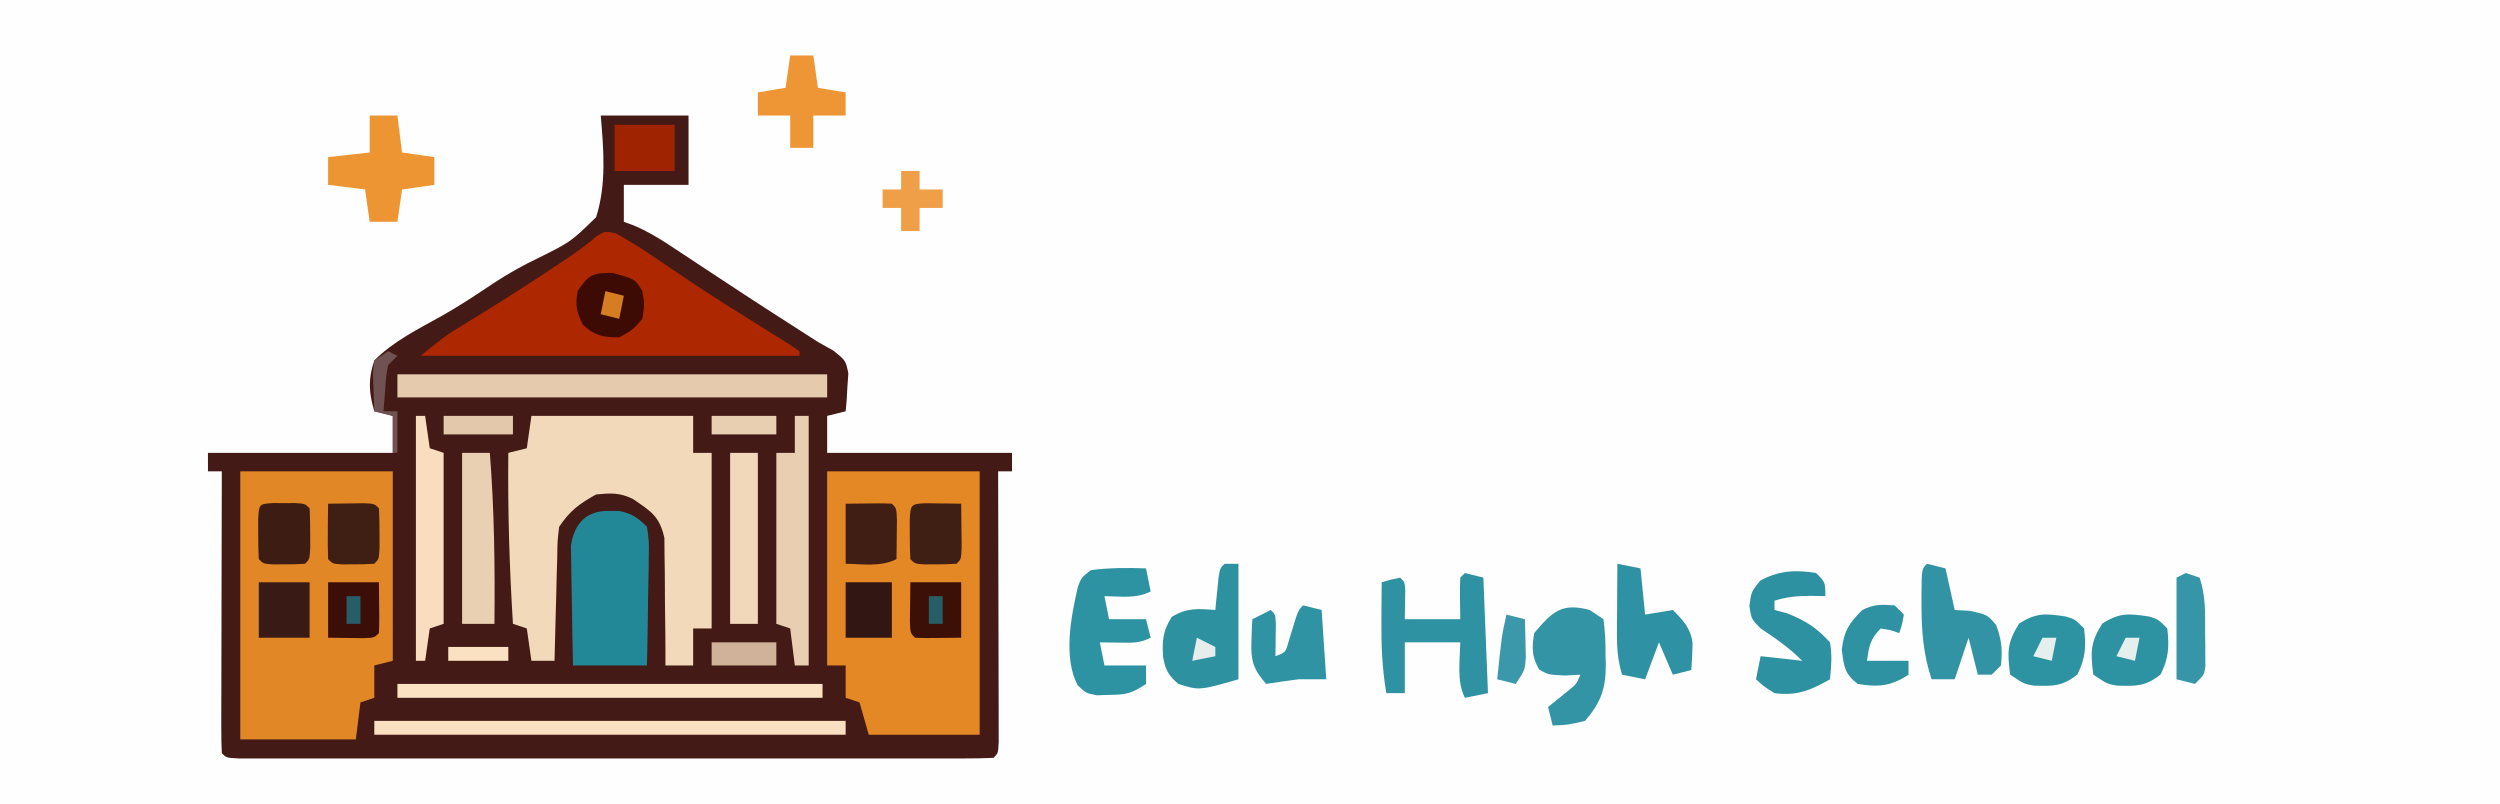 <?xml version="1.0" encoding="UTF-8"?>
<svg version="1.1" xmlns="http://www.w3.org/2000/svg" width="541" height="174">
<rect width="100%" height="100%" fill="#333333" stroke="none"/>
<path d="M0 0 C178.53 0 357.06 0 541 0 C541 57.42 541 114.84 541 174 C362.47 174 183.94 174 0 174 C0 116.58 0 59.16 0 0 Z " fill="#FEFEFE" transform="translate(0,0)"/>
<path d="M0 0 C6.27 0 12.54 0 19 0 C19 4.95 19 9.9 19 15 C14.38 15 9.76 15 5 15 C5 17.64 5 20.28 5 23 C5.721 23.265 6.443 23.53 7.186 23.802 C10.045 25.019 12.437 26.448 15.027 28.16 C15.978 28.785 16.929 29.41 17.908 30.053 C18.908 30.716 19.908 31.379 20.938 32.062 C23.008 33.425 25.078 34.787 27.148 36.148 C28.151 36.809 29.154 37.47 30.187 38.151 C33.795 40.523 37.424 42.862 41.062 45.188 C43.044 46.454 45.024 47.725 47 49 C48.105 49.62 49.209 50.24 50.348 50.879 C53 53 53 53 53.586 55.797 C53.516 56.771 53.447 57.746 53.375 58.75 C53.294 60.227 53.294 60.227 53.211 61.734 C53.141 62.482 53.072 63.23 53 64 C51.68 64.33 50.36 64.66 49 65 C49 67.64 49 70.28 49 73 C62.2 73 75.4 73 89 73 C89 74.32 89 75.64 89 77 C88.01 77 87.02 77 86 77 C86.002 77.762 86.004 78.524 86.007 79.309 C86.027 86.476 86.042 93.642 86.052 100.808 C86.057 104.493 86.064 108.178 86.075 111.863 C86.086 115.416 86.092 118.969 86.095 122.522 C86.097 123.88 86.1 125.239 86.106 126.597 C86.113 128.494 86.113 130.39 86.114 132.287 C86.116 133.368 86.118 134.45 86.12 135.564 C86 138 86 138 85 139 C82.863 139.099 80.723 139.126 78.584 139.127 C77.567 139.129 77.567 139.129 76.53 139.132 C74.241 139.136 71.953 139.133 69.664 139.129 C68.03 139.131 66.396 139.133 64.762 139.135 C60.312 139.139 55.862 139.137 51.411 139.134 C46.765 139.132 42.118 139.134 37.471 139.136 C29.666 139.138 21.861 139.135 14.057 139.13 C5.02 139.125 -4.017 139.127 -13.054 139.132 C-20.798 139.137 -28.543 139.137 -36.287 139.135 C-40.919 139.133 -45.551 139.133 -50.182 139.136 C-54.536 139.139 -58.889 139.137 -63.243 139.131 C-64.845 139.13 -66.447 139.13 -68.05 139.133 C-70.228 139.135 -72.406 139.132 -74.584 139.127 C-75.806 139.127 -77.028 139.126 -78.287 139.126 C-81 139 -81 139 -82 138 C-82.094 136.098 -82.117 134.192 -82.114 132.287 C-82.113 130.455 -82.113 130.455 -82.113 128.586 C-82.108 127.244 -82.103 125.901 -82.098 124.559 C-82.096 123.192 -82.094 121.826 -82.093 120.46 C-82.09 116.858 -82.08 113.256 -82.069 109.654 C-82.058 105.981 -82.054 102.308 -82.049 98.635 C-82.038 91.423 -82.021 84.212 -82 77 C-82.99 77 -83.98 77 -85 77 C-85 75.68 -85 74.36 -85 73 C-71.8 73 -58.6 73 -45 73 C-45 70.36 -45 67.72 -45 65 C-46.32 64.67 -47.64 64.34 -49 64 C-50.194 59.967 -50.369 57.009 -49 53 C-44.861 48.825 -39.345 46.125 -34.257 43.28 C-30.508 41.153 -26.917 38.788 -23.341 36.385 C-20.112 34.247 -16.887 32.433 -13.387 30.77 C-6.465 27.327 -6.465 27.327 -1 22 C1.27 14.88 0.629 7.344 0 0 Z " fill="#431A15" transform="translate(130,25)"/>
<path d="M0 0 C10.89 0 21.78 0 33 0 C33 13.53 33 27.06 33 41 C31.02 41.495 31.02 41.495 29 42 C29 44.31 29 46.62 29 49 C27.515 49.495 27.515 49.495 26 50 C25.67 52.64 25.34 55.28 25 58 C16.75 58 8.5 58 0 58 C0 38.86 0 19.72 0 0 Z " fill="#E28725" transform="translate(52,102)"/>
<path d="M0 0 C10.89 0 21.78 0 33 0 C33 18.81 33 37.62 33 57 C25.08 57 17.16 57 9 57 C8.01 53.535 8.01 53.535 7 50 C6.01 49.67 5.02 49.34 4 49 C4 46.69 4 44.38 4 42 C2.68 42 1.36 42 0 42 C0 28.14 0 14.28 0 0 Z " fill="#E48825" transform="translate(179,102)"/>
<path d="M0 0 C11.55 0 23.1 0 35 0 C35 2.64 35 5.28 35 8 C36.32 8 37.64 8 39 8 C39 20.54 39 33.08 39 46 C37.68 46 36.36 46 35 46 C35 48.64 35 51.28 35 54 C33.02 54 31.04 54 29 54 C29.001 53.087 29.002 52.174 29.003 51.234 C28.993 47.831 28.957 44.432 28.902 41.03 C28.884 39.561 28.877 38.091 28.88 36.622 C28.883 34.503 28.847 32.388 28.805 30.27 C28.789 28.361 28.789 28.361 28.773 26.413 C27.705 21.697 25.932 20.696 22 18 C19.134 16.567 17.187 16.694 14 17 C10.342 19.04 8.331 20.504 6 24 C5.63 27.102 5.63 27.102 5.586 30.637 C5.528 32.585 5.528 32.585 5.469 34.572 C5.437 35.944 5.406 37.316 5.375 38.688 C5.337 40.071 5.298 41.454 5.258 42.838 C5.163 46.225 5.078 49.612 5 53 C3.35 53 1.7 53 0 53 C-0.33 50.69 -0.66 48.38 -1 46 C-1.99 45.67 -2.98 45.34 -4 45 C-4.767 32.649 -5.133 20.374 -5 8 C-3.68 7.67 -2.36 7.34 -1 7 C-0.67 4.69 -0.34 2.38 0 0 Z " fill="#F2D9BA" transform="translate(115,90)"/>
<path d="M0 0 C3.412 1.874 6.612 3.966 9.82 6.168 C11.161 7.075 12.502 7.981 13.844 8.887 C14.5 9.33 15.155 9.774 15.831 10.23 C21.081 13.75 26.456 17.082 31.816 20.43 C33.334 21.383 33.334 21.383 34.883 22.355 C36.265 23.218 36.265 23.218 37.676 24.098 C38.342 24.554 39.009 25.01 39.695 25.48 C39.695 25.81 39.695 26.14 39.695 26.48 C12.635 26.48 -14.425 26.48 -42.305 26.48 C-36.688 21.987 -36.688 21.987 -33.844 20.254 C-32.9 19.673 -32.9 19.673 -31.937 19.08 C-31.274 18.676 -30.612 18.272 -29.93 17.855 C-24.241 14.343 -18.615 10.756 -13.055 7.043 C-12.435 6.63 -11.816 6.218 -11.178 5.792 C-8.727 4.149 -6.386 2.554 -4.195 0.57 C-2.305 -0.52 -2.305 -0.52 0 0 Z " fill="#AD2700" transform="translate(133.305,50.52)"/>
<path d="M0 0 C0.66 0.001 1.32 0.003 2 0.004 C4.751 0.6 6.001 1.436 8 3.438 C8.454 6.532 8.454 6.532 8.391 10.293 C8.385 10.955 8.379 11.616 8.373 12.298 C8.351 14.408 8.301 16.516 8.25 18.625 C8.23 20.057 8.212 21.488 8.195 22.92 C8.155 26.427 8.076 29.93 8 33.438 C2.72 33.438 -2.56 33.438 -8 33.438 C-8.092 29.38 -8.172 25.325 -8.22 21.267 C-8.24 19.888 -8.267 18.508 -8.302 17.129 C-8.35 15.144 -8.371 13.158 -8.391 11.172 C-8.412 9.978 -8.433 8.784 -8.454 7.554 C-7.739 2.647 -5.05 -0.148 0 0 Z " fill="#228897" transform="translate(132,110.562)"/>
<path d="M0 0 C30.69 0 61.38 0 93 0 C93 1.65 93 3.3 93 5 C62.31 5 31.62 5 0 5 C0 3.35 0 1.7 0 0 Z " fill="#E5CAAD" transform="translate(86,81)"/>
<path d="M0 0 C1.32 0.33 2.64 0.66 4 1 C4.33 9.25 4.66 17.5 5 26 C3.35 26.33 1.7 26.66 0 27 C-1.821 23.358 -1.051 18.994 -1 15 C-4.96 15 -8.92 15 -13 15 C-13 18.63 -13 22.26 -13 26 C-14.32 26 -15.64 26 -17 26 C-17.905 20.635 -18.123 15.497 -18.062 10.062 C-18.058 9.283 -18.053 8.504 -18.049 7.701 C-18.037 5.801 -18.019 3.9 -18 2 C-16.062 1.438 -16.062 1.438 -14 1 C-13 2 -13 2 -12.902 3.848 C-12.935 5.898 -12.967 7.949 -13 10 C-9.04 10 -5.08 10 -1 10 C-1.021 8.536 -1.041 7.071 -1.062 5.562 C-1.084 4.042 -1.072 2.519 -1 1 C-0.67 0.67 -0.34 0.34 0 0 Z " fill="#2F92A3" transform="translate(317,124)"/>
<path d="M0 0 C0.99 0 1.98 0 3 0 C3 17.82 3 35.64 3 54 C2.01 54 1.02 54 0 54 C-0.33 51.36 -0.66 48.72 -1 46 C-1.99 45.67 -2.98 45.34 -4 45 C-4 32.79 -4 20.58 -4 8 C-2.68 8 -1.36 8 0 8 C0 5.36 0 2.72 0 0 Z " fill="#E9CEB1" transform="translate(172,90)"/>
<path d="M0 0 C33.66 0 67.32 0 102 0 C102 0.99 102 1.98 102 3 C68.34 3 34.68 3 0 3 C0 2.01 0 1.02 0 0 Z " fill="#F9E0C0" transform="translate(81,156)"/>
<path d="M0 0 C0.33 1.65 0.66 3.3 1 5 C-2.215 6.607 -5.436 6.057 -9 6 C-8.67 7.65 -8.34 9.3 -8 11 C-5.36 11 -2.72 11 0 11 C0.33 12.32 0.66 13.64 1 15 C-1.405 16.203 -2.95 16.101 -5.625 16.062 C-6.851 16.049 -6.851 16.049 -8.102 16.035 C-8.728 16.024 -9.355 16.012 -10 16 C-9.67 17.65 -9.34 19.3 -9 21 C-6.03 21 -3.06 21 0 21 C0 22.32 0 23.64 0 25 C-3.197 27.132 -4.288 27.32 -8 27.375 C-8.866 27.403 -9.732 27.432 -10.625 27.461 C-13 27 -13 27 -14.793 25.297 C-17.968 19.255 -16.23 10.402 -14.742 3.973 C-14 2 -14 2 -11.938 0.375 C-7.939 -0.135 -4.024 -0.158 0 0 Z " fill="#2D92A2" transform="translate(248,123)"/>
<path d="M0 0 C0.99 0 1.98 0 3 0 C3 8.25 3 16.5 3 25 C-5.505 27.43 -5.505 27.43 -10 26 C-12.166 24.195 -12.855 22.87 -13.316 20.098 C-13.521 16.554 -13.346 14.553 -11.438 11.5 C-8.18 9.495 -5.752 9.711 -2 10 C-1.939 9.362 -1.879 8.724 -1.816 8.066 C-1.733 7.24 -1.649 6.414 -1.562 5.562 C-1.481 4.739 -1.4 3.915 -1.316 3.066 C-1 1 -1 1 0 0 Z " fill="#2D919F" transform="translate(265,122)"/>
<path d="M0 0 C2 2 2 2 2 5 C0.927 4.979 -0.145 4.959 -1.25 4.938 C-4.148 4.986 -6.286 5.132 -9 6 C-9 6.66 -9 7.32 -9 8 C-8.134 8.227 -7.268 8.454 -6.375 8.688 C-2.332 10.26 0.067 11.787 3 15 C3.508 17.855 3.298 20.072 3 23 C-1.187 25.393 -4.156 26.632 -9 26 C-11.375 24.5 -11.375 24.5 -13 23 C-12.67 21.35 -12.34 19.7 -12 18 C-9.03 18.33 -6.06 18.66 -3 19 C-5.847 16.153 -8.656 14.206 -12 12 C-14 10 -14 10 -14.438 7.125 C-14 4 -14 4 -12.062 1.625 C-8.052 -0.503 -4.47 -0.755 0 0 Z " fill="#2D91A1" transform="translate(393,124)"/>
<path d="M0 0 C30.36 0 60.72 0 92 0 C92 0.99 92 1.98 92 3 C61.64 3 31.28 3 0 3 C0 2.01 0 1.02 0 0 Z " fill="#FBE2C2" transform="translate(86,148)"/>
<path d="M0 0 C0.99 0.66 1.98 1.32 3 2 C3.334 4.682 3.464 7.069 3.438 9.75 C3.457 10.454 3.477 11.158 3.498 11.883 C3.493 16.979 2.448 20.033 -1 24 C-4.75 24.875 -4.75 24.875 -8 25 C-8.33 23.68 -8.66 22.36 -9 21 C-7.47 19.763 -5.94 18.526 -4.41 17.289 C-2.867 16.033 -2.867 16.033 -2 14 C-3.093 14.062 -4.186 14.124 -5.312 14.188 C-9 14 -9 14 -10.938 12.875 C-12.558 10.015 -12.517 8.234 -12 5 C-8.034 0.303 -6.002 -1.61 0 0 Z " fill="#3294A4" transform="translate(344,132)"/>
<path d="M0 0 C0.66 0 1.32 0 2 0 C2.33 2.31 2.66 4.62 3 7 C3.99 7.33 4.98 7.66 6 8 C6 20.21 6 32.42 6 45 C4.515 45.495 4.515 45.495 3 46 C2.67 48.31 2.34 50.62 2 53 C1.34 53 0.68 53 0 53 C0 35.51 0 18.02 0 0 Z " fill="#F8DEBF" transform="translate(90,90)"/>
<path d="M0 0 C1.98 0 3.96 0 6 0 C6.33 2.64 6.66 5.28 7 8 C9.31 8.33 11.62 8.66 14 9 C14 10.98 14 12.96 14 15 C11.69 15.33 9.38 15.66 7 16 C6.67 18.31 6.34 20.62 6 23 C4.02 23 2.04 23 0 23 C-0.33 20.69 -0.66 18.38 -1 16 C-3.64 15.67 -6.28 15.34 -9 15 C-9 13.02 -9 11.04 -9 9 C-4.545 8.505 -4.545 8.505 0 8 C0 5.36 0 2.72 0 0 Z " fill="#ED9532" transform="translate(80,25)"/>
<path d="M0 0 C1.98 0 3.96 0 6 0 C6.978 12.349 7.117 24.617 7 37 C4.69 37 2.38 37 0 37 C0 24.79 0 12.58 0 0 Z " fill="#EAD0B3" transform="translate(100,98)"/>
<path d="M0 0 C1.98 0.495 1.98 0.495 4 1 C4.66 3.97 5.32 6.94 6 10 C7.093 10.062 8.186 10.124 9.312 10.188 C13 11 13 11 14.938 13.188 C16.142 16.375 16.376 18.62 16 22 C15.34 22.66 14.68 23.32 14 24 C13.01 24 12.02 24 11 24 C10.34 21.36 9.68 18.72 9 16 C8.01 18.97 7.02 21.94 6 25 C4.35 25 2.7 25 1 25 C-0.847 19.458 -1.193 14.357 -1.188 8.562 C-1.188 7.84 -1.189 7.117 -1.189 6.373 C-1.135 1.135 -1.135 1.135 0 0 Z " fill="#3193A3" transform="translate(417,122)"/>
<path d="M0 0 C2.475 0.495 2.475 0.495 5 1 C5.33 4.3 5.66 7.6 6 11 C7.98 10.67 9.96 10.34 12 10 C14.214 12.214 15.866 13.93 16.266 17.113 C16.252 19.077 16.133 21.04 16 23 C14.68 23.33 13.36 23.66 12 24 C11.01 21.69 10.02 19.38 9 17 C8.01 19.64 7.02 22.28 6 25 C4.35 24.67 2.7 24.34 1 24 C0.13 21.003 -0.118 18.35 -0.098 15.234 C-0.094 14.345 -0.091 13.455 -0.088 12.539 C-0.075 11.158 -0.075 11.158 -0.062 9.75 C-0.058 8.814 -0.053 7.878 -0.049 6.914 C-0.037 4.609 -0.021 2.305 0 0 Z " fill="#2E92A4" transform="translate(350,122)"/>
<path d="M0 0 C1.98 0 3.96 0 6 0 C6 12.21 6 24.42 6 37 C4.02 37 2.04 37 0 37 C0 24.79 0 12.58 0 0 Z " fill="#F2D8BA" transform="translate(158,98)"/>
<path d="M0 0 C1.988 0.59 1.988 0.59 3.988 2.59 C4.436 6.541 4.308 8.937 2.551 12.527 C-0.733 15.171 -2.79 15.078 -6.891 14.961 C-9.012 14.59 -9.012 14.59 -12.012 12.59 C-12.647 7.744 -12.701 5.68 -10.074 1.527 C-6.279 -0.874 -4.312 -0.645 0 0 Z " fill="#2D92A2" transform="translate(465.012,133.41)"/>
<path d="M0 0 C1.988 0.59 1.988 0.59 3.988 2.59 C4.436 6.541 4.308 8.937 2.551 12.527 C-0.733 15.171 -2.79 15.078 -6.891 14.961 C-9.012 14.59 -9.012 14.59 -12.012 12.59 C-12.647 7.744 -12.701 5.68 -10.074 1.527 C-6.279 -0.874 -4.312 -0.645 0 0 Z " fill="#2D92A2" transform="translate(447.012,133.41)"/>
<path d="M0 0 C1.32 0.33 2.64 0.66 4 1 C4.33 5.95 4.66 10.9 5 16 C3.02 16 1.04 16 -1 16 C-3.338 16.302 -5.673 16.628 -8 17 C-10.8 13.854 -11.353 11.933 -11.188 7.75 C-11.16 6.858 -11.133 5.966 -11.105 5.047 C-11.071 4.371 -11.036 3.696 -11 3 C-9.68 2.34 -8.36 1.68 -7 1 C-6 2 -6 2 -5.902 4.066 C-5.914 4.89 -5.926 5.714 -5.938 6.562 C-5.947 7.389 -5.956 8.215 -5.965 9.066 C-5.982 10.024 -5.982 10.024 -6 11 C-3.813 10.183 -3.813 10.183 -3.184 7.969 C-2.937 7.154 -2.691 6.339 -2.438 5.5 C-1.091 1.091 -1.091 1.091 0 0 Z " fill="#3093A4" transform="translate(282,131)"/>
<path d="M0 0 C1.65 0 3.3 0 5 0 C5.33 2.31 5.66 4.62 6 7 C8.97 7.495 8.97 7.495 12 8 C12 9.65 12 11.3 12 13 C9.69 13 7.38 13 5 13 C5 15.31 5 17.62 5 20 C3.35 20 1.7 20 0 20 C0 17.69 0 15.38 0 13 C-2.31 13 -4.62 13 -7 13 C-7 11.35 -7 9.7 -7 8 C-5.02 7.67 -3.04 7.34 -1 7 C-0.67 4.69 -0.34 2.38 0 0 Z " fill="#EE9635" transform="translate(171,12)"/>
<path d="M0 0 C4.915 1.34 4.915 1.34 6.438 3.938 C6.938 6.875 6.938 6.875 6.438 9.938 C4.312 12.375 4.312 12.375 1.438 13.938 C-2.123 13.938 -3.819 13.631 -6.438 11.188 C-7.811 8.44 -8.093 6.97 -7.562 3.938 C-5.241 0.409 -4.272 -0.075 0 0 Z " fill="#3D0B04" transform="translate(132.562,59.062)"/>
<path d="M0 0 C0.66 0.66 1.32 1.32 2 2 C1.625 4.125 1.625 4.125 1 6 C0.381 5.794 -0.237 5.588 -0.875 5.375 C-1.576 5.251 -2.277 5.128 -3 5 C-5.36 7.36 -5.491 8.779 -6 12 C-3.03 12 -0.06 12 3 12 C3 12.99 3 13.98 3 15 C-0.782 17.521 -3.559 17.731 -8 17 C-10.895 14.738 -10.974 13.203 -11.438 9.562 C-10.932 5.449 -9.895 3.895 -7 1 C-4.487 -0.256 -2.783 -0.209 0 0 Z " fill="#2E92A2" transform="translate(410,131)"/>
<path d="M0 0 C1.375 0.017 1.375 0.017 2.777 0.035 C3.696 0.044 4.616 0.053 5.562 0.062 C6.273 0.074 6.983 0.086 7.715 0.098 C7.742 2.077 7.761 4.056 7.777 6.035 C7.789 7.137 7.801 8.239 7.812 9.375 C7.715 12.098 7.715 12.098 6.715 13.098 C5.217 13.196 3.715 13.227 2.215 13.223 C1.4 13.225 0.585 13.228 -0.254 13.23 C-2.285 13.098 -2.285 13.098 -3.285 12.098 C-3.384 10.266 -3.415 8.431 -3.41 6.598 C-3.413 5.597 -3.415 4.597 -3.418 3.566 C-3.245 0.359 -3.202 0.137 0 0 Z " fill="#3F1E14" transform="translate(200.285,108.902)"/>
<path d="M0 0 C7.715 -0.098 7.715 -0.098 10 0 C11 1 11 1 11.098 3.504 C11.086 4.513 11.074 5.523 11.062 6.562 C11.053 7.574 11.044 8.586 11.035 9.629 C11.024 10.411 11.012 11.194 11 12 C7.571 13.715 3.783 13.054 0 13 C0 8.71 0 4.42 0 0 Z " fill="#401E14" transform="translate(183,109)"/>
<path d="M0 0 C1.646 -0.027 3.292 -0.046 4.938 -0.062 C5.854 -0.074 6.771 -0.086 7.715 -0.098 C10 0 10 0 11 1 C11.099 2.831 11.13 4.666 11.125 6.5 C11.128 7.5 11.13 8.501 11.133 9.531 C11 12 11 12 10 13 C8.503 13.098 7.001 13.13 5.5 13.125 C4.685 13.128 3.871 13.13 3.031 13.133 C1 13 1 13 0 12 C-0.072 9.98 -0.084 7.958 -0.062 5.938 C-0.053 4.833 -0.044 3.728 -0.035 2.59 C-0.024 1.735 -0.012 0.881 0 0 Z " fill="#3F1E14" transform="translate(71,109)"/>
<path d="M0 0 C0.815 0.003 1.629 0.005 2.469 0.008 C3.283 0.005 4.098 0.003 4.938 0 C6.969 0.133 6.969 0.133 7.969 1.133 C8.067 2.964 8.098 4.799 8.094 6.633 C8.096 7.633 8.099 8.633 8.102 9.664 C7.969 12.133 7.969 12.133 6.969 13.133 C5.471 13.231 3.969 13.263 2.469 13.258 C1.654 13.26 0.839 13.263 0 13.266 C-2.031 13.133 -2.031 13.133 -3.031 12.133 C-3.13 10.302 -3.161 8.467 -3.156 6.633 C-3.159 5.633 -3.161 4.632 -3.164 3.602 C-2.981 0.195 -2.981 0.195 0 0 Z " fill="#3D1C14" transform="translate(59.031,108.867)"/>
<path d="M0 0 C0.99 0.33 1.98 0.66 3 1 C4.352 5.056 4.184 8.816 4.188 13.062 C4.2 13.891 4.212 14.719 4.225 15.572 C4.227 16.364 4.228 17.157 4.23 17.973 C4.235 18.697 4.239 19.422 4.243 20.168 C4 22 4 22 2 24 C0.68 23.67 -0.64 23.34 -2 23 C-2 15.74 -2 8.48 -2 1 C-1.34 0.67 -0.68 0.34 0 0 Z " fill="#3695A7" transform="translate(473,124)"/>
<path d="M0 0 C3.63 0 7.26 0 11 0 C11 3.96 11 7.92 11 12 C7.37 12 3.74 12 0 12 C0 8.04 0 4.08 0 0 Z " fill="#391A14" transform="translate(56,126)"/>
<path d="M0 0 C3.63 0 7.26 0 11 0 C11 3.96 11 7.92 11 12 C3.285 12.098 3.285 12.098 1 12 C0 11 0 11 -0.098 8.496 C-0.065 5.664 -0.033 2.832 0 0 Z " fill="#3C1007" transform="translate(197,126)"/>
<path d="M0 0 C3.63 0 7.26 0 11 0 C11.098 8.496 11.098 8.496 11 11 C10 12 10 12 7.715 12.098 C5.143 12.065 2.572 12.033 0 12 C0 8.04 0 4.08 0 0 Z " fill="#3B0F07" transform="translate(71,126)"/>
<path d="M0 0 C4.29 0 8.58 0 13 0 C13 3.3 13 6.6 13 10 C8.71 10 4.42 10 0 10 C0 6.7 0 3.4 0 0 Z " fill="#A02300" transform="translate(133,27)"/>
<path d="M0 0 C3.3 0 6.6 0 10 0 C10 3.96 10 7.92 10 12 C6.7 12 3.4 12 0 12 C0 8.04 0 4.08 0 0 Z " fill="#311614" transform="translate(183,126)"/>
<path d="M0 0 C1.32 0 2.64 0 4 0 C4 1.32 4 2.64 4 4 C5.65 4 7.3 4 9 4 C9 5.32 9 6.64 9 8 C7.35 8 5.7 8 4 8 C4 9.65 4 11.3 4 13 C2.68 13 1.36 13 0 13 C0 11.35 0 9.7 0 8 C-1.32 8 -2.64 8 -4 8 C-4 6.68 -4 5.36 -4 4 C-2.68 4 -1.36 4 0 4 C0 2.68 0 1.36 0 0 Z " fill="#EF9F47" transform="translate(195,37)"/>
<path d="M0 0 C1.32 0.33 2.64 0.66 4 1 C4.054 2.77 4.093 4.541 4.125 6.312 C4.148 7.299 4.171 8.285 4.195 9.301 C4 12 4 12 2 15 C0.68 14.67 -0.64 14.34 -2 14 C-1.036 4.59 -1.036 4.59 0 0 Z " fill="#3A98AA" transform="translate(326,133)"/>
<path d="M0 0 C4.62 0 9.24 0 14 0 C14 1.65 14 3.3 14 5 C9.38 5 4.76 5 0 5 C0 3.35 0 1.7 0 0 Z " fill="#CFB299" transform="translate(154,139)"/>
<path d="M0 0 C4.95 0 9.9 0 15 0 C15 1.32 15 2.64 15 4 C10.05 4 5.1 4 0 4 C0 2.68 0 1.36 0 0 Z " fill="#E3C8AC" transform="translate(96,90)"/>
<path d="M0 0 C4.62 0 9.24 0 14 0 C14 1.32 14 2.64 14 4 C9.38 4 4.76 4 0 4 C0 2.68 0 1.36 0 0 Z " fill="#E9CFB2" transform="translate(154,90)"/>
<path d="M0 0 C0.66 0.33 1.32 0.66 2 1 C1.34 1.66 0.68 2.32 0 3 C-0.462 5.433 -0.462 5.433 -0.625 8.125 C-0.7 9.035 -0.775 9.945 -0.852 10.883 C-0.901 11.581 -0.95 12.28 -1 13 C-0.01 13 0.98 13 2 13 C2 15.97 2 18.94 2 22 C1.67 22 1.34 22 1 22 C1 19.36 1 16.72 1 14 C-0.32 13.67 -1.64 13.34 -3 13 C-3.081 11.209 -3.139 9.417 -3.188 7.625 C-3.222 6.627 -3.257 5.63 -3.293 4.602 C-3.148 3.314 -3.148 3.314 -3 2 C-2.01 1.34 -1.02 0.68 0 0 Z " fill="#6F5251" transform="translate(84,76)"/>
<path d="M0 0 C4.29 0 8.58 0 13 0 C13 0.99 13 1.98 13 3 C8.71 3 4.42 3 0 3 C0 2.01 0 1.02 0 0 Z " fill="#FAE1C1" transform="translate(97,140)"/>
<path d="M0 0 C1.98 0.495 1.98 0.495 4 1 C3.67 2.65 3.34 4.3 3 6 C1.68 5.67 0.36 5.34 -1 5 C-0.67 3.35 -0.34 1.7 0 0 Z " fill="#D57D22" transform="translate(131,63)"/>
<path d="M0 0 C0.99 0 1.98 0 3 0 C2.67 1.65 2.34 3.3 2 5 C0.68 4.67 -0.64 4.34 -2 4 C-1.34 2.68 -0.68 1.36 0 0 Z " fill="#E4EFEE" transform="translate(460,138)"/>
<path d="M0 0 C0.99 0 1.98 0 3 0 C2.67 1.65 2.34 3.3 2 5 C0.68 4.67 -0.64 4.34 -2 4 C-1.34 2.68 -0.68 1.36 0 0 Z " fill="#E4EFEE" transform="translate(442,138)"/>
<path d="M0 0 C1.32 0.66 2.64 1.32 4 2 C4 2.66 4 3.32 4 4 C2.35 4.33 0.7 4.66 -1 5 C-0.67 3.35 -0.34 1.7 0 0 Z " fill="#E6EDEB" transform="translate(259,138)"/>
<path d="M0 0 C0.99 0 1.98 0 3 0 C3 1.98 3 3.96 3 6 C2.01 6 1.02 6 0 6 C0 4.02 0 2.04 0 0 Z " fill="#265D66" transform="translate(201,129)"/>
<path d="M0 0 C0.99 0 1.98 0 3 0 C3 1.98 3 3.96 3 6 C2.01 6 1.02 6 0 6 C0 4.02 0 2.04 0 0 Z " fill="#265E67" transform="translate(75,129)"/>
</svg>
